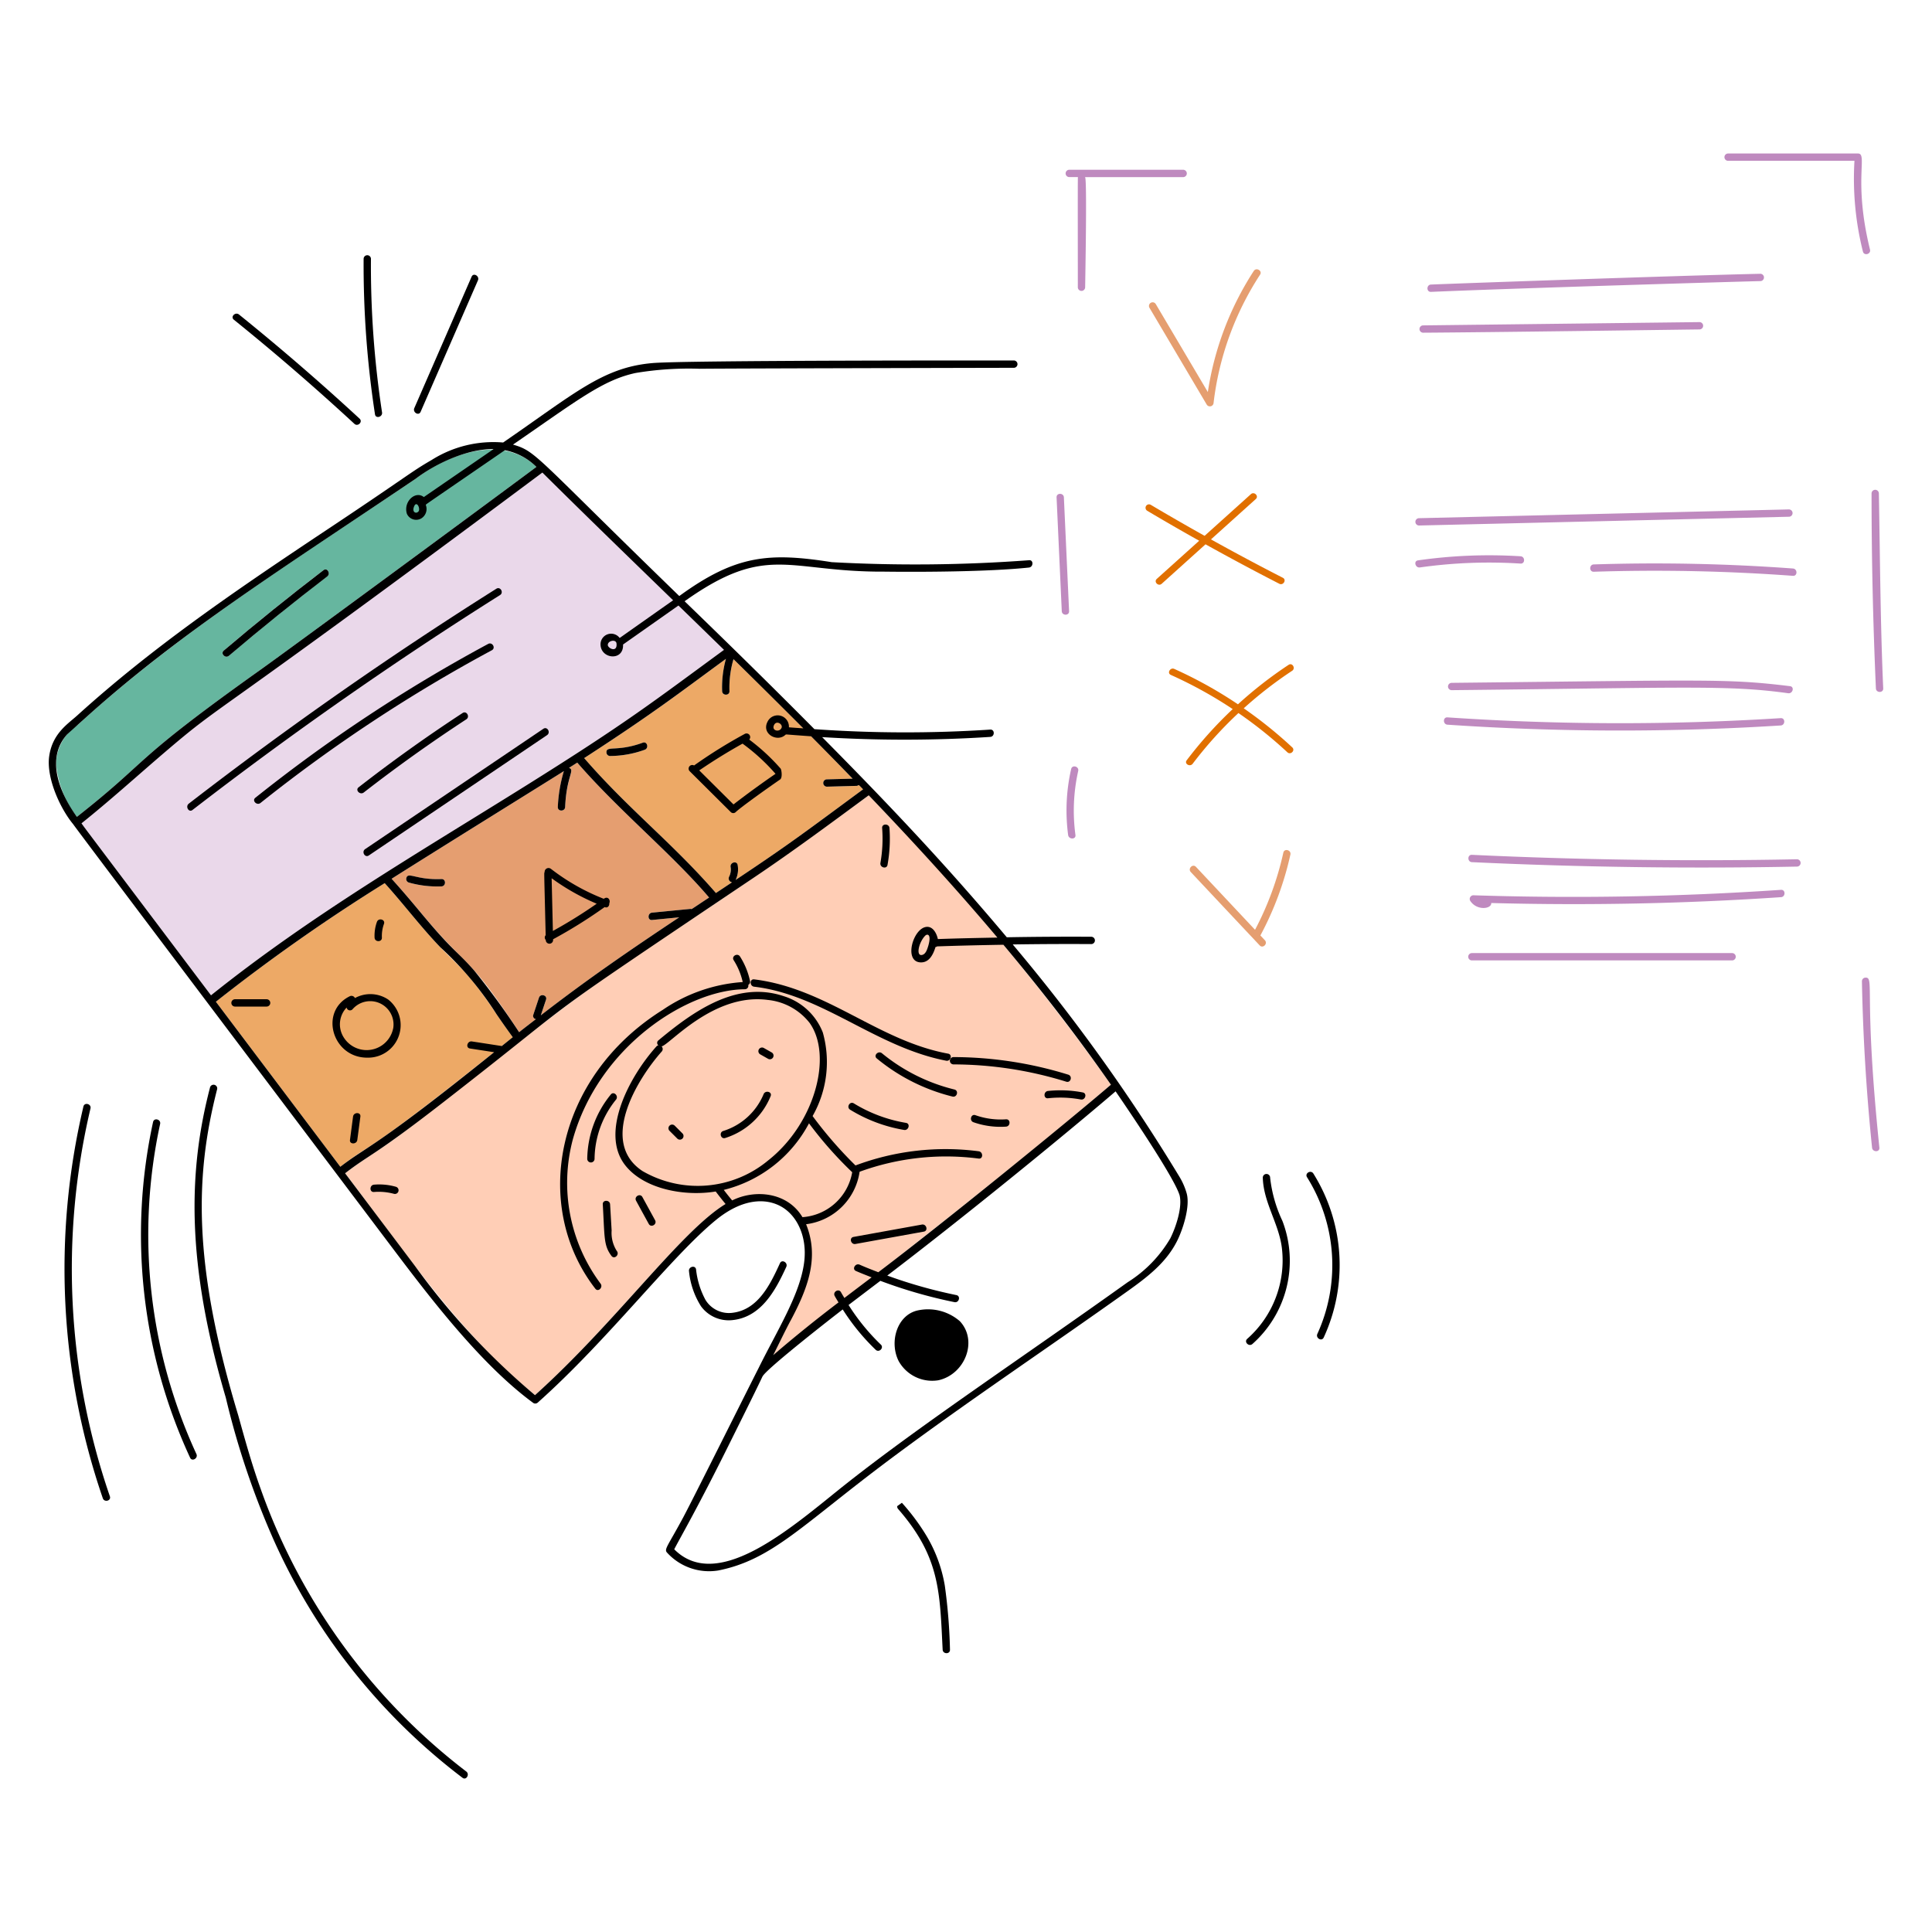 <svg xmlns="http://www.w3.org/2000/svg" viewBox="0 0 400 400" height="400" width="400"><defs></defs><path d="M106.168 214.742c-4.502 -6.2 -5.022 -7.572 -8.946 -12.368 -1.87 -2.212 -4.032 -4.152 -6.038 -6.236 -4.07 -4.228 -7.6 -8.944 -11.534 -13.292A380.94 380.94 0 0 0 44.696 207.4c1.858 2.46 19.032 25.238 25.764 34.164 7.54 -5.802 4.074 -1.432 35.708 -26.822z" fill="#eda966" stroke-width="1"></path><path d="M53.94 308.176c-1.788 -4.954 -3.2 -10.018 -4.6 -15.09 -9.51 -31.514 -8.946 -49.764 -4.384 -67.586a0.758 0.758 0 0 0 -1.46 -0.4c-4.574 17.494 -4.918 36.494 3.252 64.264a168.676 168.676 0 0 0 10.076 29.826 126.626 126.626 0 0 0 38.938 48.886c0.782 0.584 1.54 -0.732 0.766 -1.31a126.976 126.976 0 0 1 -42.588 -58.59zm132.002 4.238c8.738 10.012 8.62 17.246 9.224 29.13 0.052 0.97 1.566 0.976 1.516 0a112.964 112.964 0 0 0 -1.076 -13.3 29.692 29.692 0 0 0 -3.88 -10.418 44.886 44.886 0 0 0 -5 -6.692c-0.322 0.232 -0.642 0.466 -0.964 0.694a0.756 0.756 0 0 0 0.18 0.586z" fill="#000000" stroke-width="1"></path><path d="M112.294 97.84c-7.048 5.248 -66 48.266 -69.092 50.566 -8.4 6.244 -17.17 14.736 -26.33 22.058 1.286 1.774 0.472 0.662 26.814 35.6 20.66 -16.558 42.668 -29.314 65.262 -43.45 20.966 -13.108 26.708 -17.642 40.948 -28.074 -51.87 -50.688 -33.572 -32.702 -37.602 -36.7z" fill="#ead8ea" stroke-width="1"></path><path d="M151.506 273.326c6.038 -0.54 9.032 -6.114 11.284 -11.028 0.4 -0.88 -0.902 -1.65 -1.308 -0.764 -1.962 4.28 -4.464 9.572 -9.728 10.252a5.682 5.682 0 0 1 -5.696 -2.668 17.112 17.112 0 0 1 -1.946 -6.304c-0.162 -0.958 -1.622 -0.552 -1.46 0.4a16.554 16.554 0 0 0 2.492 7.248 7.106 7.106 0 0 0 6.362 2.864zM39.852 167.696A814.368 814.368 0 0 1 103.528 123.2c0.822 -0.518 0.066 -1.83 -0.764 -1.308Q69.902 142.588 39.086 166.388c-0.76 0.588 -0.006 1.904 0.766 1.308zm61.98 -33.07c0.86 -0.462 0.094 -1.77 -0.764 -1.308a320.928 320.928 0 0 0 -48.2 31.852c-0.764 0.6 0.316 1.674 1.07 1.07a319.906 319.906 0 0 1 47.894 -31.614zm-5.288 14.302c0.812 -0.53 0.054 -1.844 -0.764 -1.308q-11.078 7.244 -21.532 15.38c-0.768 0.6 0.31 1.664 1.072 1.072q10.296 -8.002 21.224 -15.144z" fill="#000000" stroke-width="1"></path><path d="M120.95 156.958c9.13 10.552 18.43 17.722 27.276 27.934 1.116 -0.734 2.222 -1.48 3.336 -2.218a0.8 0.8 0 0 1 -0.68 -0.904 4.128 4.128 0 0 0 0.386 -2.272c-0.156 -0.954 1.306 -1.362 1.46 -0.4a5.084 5.084 0 0 1 -0.418 3.082c11.282 -7.504 14.2 -9.79 26.386 -18.756 -1.318 -1.37 -0.656 -0.728 -1.376 -0.716l-6.112 0.166a0.758 0.758 0 0 1 0 -1.516l5.324 -0.142c-13.254 -13.676 -20.146 -20.32 -24.668 -24.742a20.834 20.834 0 0 0 -0.836 6.622c0.036 0.978 -1.478 0.972 -1.516 0a22.04 22.04 0 0 1 0.786 -6.682c-9.95 7.274 -14.532 10.938 -29.348 20.544zm12.542 -1.732a21.222 21.222 0 0 1 -7.2 1.294 0.758 0.758 0 0 1 -0.732 -0.782c0.05 -1.462 2.096 0.036 7.532 -1.974 0.908 -0.336 1.308 1.13 0.4 1.462z" fill="#eda966" stroke-width="1"></path><path d="M110.422 210.1c0.4 -1.172 0.782 -2.354 1.174 -3.534 0.306 -0.922 1.77 -0.526 1.462 0.4l-1.078 3.24c9.498 -7.332 17.566 -12.91 28.652 -20.286l-5.624 0.548c-0.972 0.094 -0.962 -1.422 0 -1.516l7.86 -0.766c0.658 -0.072 -0.582 0.636 3.95 -2.362 -7.424 -8.744 -18.852 -18.176 -27.298 -27.94 -0.57 0.37 -1.146 0.73 -1.716 1.094 1.356 0.376 -0.526 1.822 -0.788 8.1 -0.042 0.974 -1.558 0.974 -1.516 0a30.14 30.14 0 0 1 1.25 -7.43c-1.786 1.144 -25.614 15.92 -35.666 22.29a207.436 207.436 0 0 1 5.782 6.708c10.49 12.632 9.744 8.444 20.618 25.056 1.148 -0.918 2.32 -1.8 3.48 -2.706a0.672 0.672 0 0 1 -0.542 -0.896zM91.4 183.518a21.54 21.54 0 0 1 -6.766 -0.8 0.758 0.758 0 0 1 -0.496 -0.952c0.4 -1.304 2 0.464 7.262 0.236 0.974 -0.04 0.97 1.476 0 1.516z" fill="#e59e70" stroke-width="1"></path><path d="M112.496 150.888 75.6 175.8c-0.8 0.544 -0.048 1.856 0.764 1.31L113.262 152.2c0.804 -0.546 0.046 -1.86 -0.766 -1.312zm-32.124 56.056a6.636 6.636 0 0 0 -6.882 -0.306 0.8 0.8 0 0 0 -1.056 -0.384c-6.442 3.148 -3.614 12.78 3.64 12.724a6.736 6.736 0 0 0 4.298 -12.034zm1.018 6.018a5.6 5.6 0 0 1 -10.324 1.66 5.038 5.038 0 0 1 0.7 -6.024 0.708 0.708 0 0 0 1.222 0.358 4.83 4.83 0 0 1 8.412 4.006z" fill="#000000" stroke-width="1"></path><path d="M230.022 224.56a503.6 503.6 0 0 0 -50.144 -59.916c-35.966 26.51 -44.932 29.94 -67.078 46.98 -7.036 5.4 -27.654 21.708 -31.114 24.2 -3.356 2.418 -6.94 4.544 -10.214 7.072 12.982 17.22 24.872 34.512 39.32 45.938 16.578 -14.908 30.122 -33.894 39.448 -39.578 3.94 -2.43 28.67 -6.4 9.876 31.288 14.094 -11.274 46.97 -36.31 69.906 -55.984z" fill="#ffceb6" stroke-width="1"></path><path d="M125 186.086a43.944 43.944 0 0 1 -10.934 -6.2 0.812 0.812 0 0 0 -1.308 0.686c-0.128 0.25 -0.108 -0.766 0.216 13.054a0.71 0.71 0 0 0 0.024 0.982v0.056a0.758 0.758 0 0 0 1.514 0v-0.2a101.388 101.388 0 0 0 10.676 -6.664l0.05 0.022c0.588 0.22 0.956 -0.306 0.906 -0.8 0.306 -0.594 -0.232 -1.6 -1.144 -0.936zm-10.532 6.662 -0.256 -10.914a46.21 46.21 0 0 0 9.33 5.27 100.488 100.488 0 0 1 -9.078 5.644zm47.146 -33.624a42.028 42.028 0 0 0 -6.49 -6 0.76 0.76 0 0 0 -0.912 -1.186 102.166 102.166 0 0 0 -10.512 6.546 0.754 0.754 0 0 0 -0.928 1.166l8.526 8.48a0.73 0.73 0 0 0 1.032 0c1.092 -1.052 6.956 -5.22 9.184 -6.744 0.538 -0.374 0.286 -2.06 0.1 -2.262zm-9.756 7.424 -7.084 -7.044a115.484 115.484 0 0 1 8.964 -5.542 41.038 41.038 0 0 1 6.824 6.25q-4.436 3.048 -8.704 6.336zm-12.166 66.508a0.758 0.758 0 0 0 -1.072 1.072l1.636 1.634a0.758 0.758 0 0 0 1.07 -1.07c-0.546 -0.546 -1.08 -1.092 -1.634 -1.636zm17.688 -14.772 1.66 0.94a0.758 0.758 0 0 0 0.764 -1.308l-1.658 -0.94a0.758 0.758 0 0 0 -0.766 1.308zm0.716 8.254a13.348 13.348 0 0 1 -8.352 7.616c-0.928 0.288 -0.532 1.75 0.4 1.46a15 15 0 0 0 9.41 -8.672c0.372 -0.902 -1.09 -1.294 -1.458 -0.404zm25.656 -47.472a30.522 30.522 0 0 0 0.4 -7.622c-0.07 -0.966 -1.588 -0.974 -1.514 0a28.9 28.9 0 0 1 -0.356 7.218c-0.162 0.952 1.296 1.362 1.47 0.404zM81.6 247.178a0.758 0.758 0 0 0 0.4 -1.46 12.568 12.568 0 0 0 -4.564 -0.444c-0.966 0.084 -0.974 1.6 0 1.514a12.074 12.074 0 0 1 4.164 0.39zm135.382 -21.306c-0.958 0.1 -0.97 1.616 0 1.512a23.326 23.326 0 0 1 6.786 0.254c0.954 0.18 1.362 -1.282 0.4 -1.462a24.496 24.496 0 0 0 -7.186 -0.304zM133.09 153.764c-5.374 1.978 -7.586 0.514 -7.53 2.026a0.754 0.754 0 0 0 0.73 0.73 21.318 21.318 0 0 0 7.2 -1.294c0.91 -0.334 0.51 -1.8 -0.4 -1.462zM91.4 182c-5.282 0.224 -6.938 -1.6 -7.276 -0.182a0.76 0.76 0 0 0 0.51 0.898 21.6 21.6 0 0 0 6.766 0.8c0.97 -0.038 0.974 -1.554 0 -1.516zm-12.334 12.122a7.37 7.37 0 0 1 0.432 -2.846c0.328 -0.92 -1.136 -1.318 -1.462 -0.4a8.426 8.426 0 0 0 -0.484 3.248c0.048 0.97 1.558 0.974 1.514 -0.002zM55.2 208.4a0.758 0.758 0 0 0 0 -1.516h-6.542a0.758 0.758 0 0 0 0 1.516zm17.896 22.78 -0.636 4.83c-0.128 0.962 1.4 0.954 1.516 0l0.636 -4.83c0.128 -0.964 -1.388 -0.954 -1.516 0z" fill="#000000" stroke-width="1"></path><path d="M86.044 99.132C60.552 116.32 36.8 131.12 16.158 150.026A9.956 9.956 0 0 0 11.6 158.088a21.2 21.2 0 0 0 4.32 11.036c15.658 -12.312 10.584 -10.932 37.868 -30.356 6.55 -4.664 44.712 -32.756 57.27 -42.098 -6.81 -6.682 -17.87 -2.946 -25.014 2.462zm-18.292 20.218q-10.4 7.944 -20.354 16.418c-0.738 0.63 -1.814 -0.436 -1.07 -1.07q10.11 -8.6 20.658 -16.656c0.776 -0.592 1.53 0.724 0.766 1.308z" fill="#66b69f" stroke-width="1"></path><path d="M198.73 273.544a10.06 10.06 0 0 0 -8.768 -2.226c-4.248 0.976 -5.892 6.512 -3.908 10.468a7.938 7.938 0 0 0 8.224 3.984c5.482 -1.208 8.266 -8.14 4.452 -12.226zm-1.13 -47.974a37.81 37.81 0 0 1 -15 -7.502c-0.746 -0.614 -1.824 0.452 -1.072 1.072a39.506 39.506 0 0 0 15.672 7.89c0.948 0.234 1.352 -1.23 0.4 -1.46zm-10.022 6.91a30.2 30.2 0 0 1 -10.8 -4.036c-0.832 -0.512 -1.6 0.8 -0.764 1.308a31.27 31.27 0 0 0 11.164 4.19c0.95 0.16 1.36 -1.302 0.4 -1.462zm20.706 0.776c0.966 -0.066 0.974 -1.582 0 -1.514a15.684 15.684 0 0 1 -6.336 -0.856c-0.924 -0.322 -1.32 1.142 -0.4 1.462a16.848 16.848 0 0 0 6.736 0.908zm-175.132 -0.556c0.2 -0.95 -1.252 -1.356 -1.462 -0.4a109.91 109.91 0 0 0 7.666 69.5c0.4 0.886 1.716 0.116 1.308 -0.764a108.4 108.4 0 0 1 -7.512 -68.336zm-14.42 -3.2c0.224 -0.948 -1.236 -1.354 -1.462 -0.4a146.226 146.226 0 0 0 4.016 81.1c0.316 0.918 1.78 0.524 1.462 -0.4a144.72 144.72 0 0 1 -4.016 -80.3zm158.384 28.052 14.152 -2.558c0.958 -0.172 0.55 -1.632 -0.4 -1.46l-14.152 2.558c-0.962 0.172 -0.556 1.634 0.4 1.46z" fill="#000000" stroke-width="1"></path><path d="M239.28 62.938a0.758 0.758 0 0 0 -1.308 0.764l11.876 20.076a0.768 0.768 0 0 0 1.414 -0.384 61.8 61.8 0 0 1 9.62 -26.522c0.534 -0.818 -0.778 -1.578 -1.308 -0.764a63.382 63.382 0 0 0 -9.504 25.066z" fill="#e59e70" stroke-width="1"></path><path d="M265.6 119.622q-7.508 -3.844 -14.88 -7.946l9.28 -8.354c0.686 -0.616 -0.33 -1.626 -1.014 -1.012q-4.788 4.314 -9.584 8.628 -5.616 -3.142 -11.15 -6.42a0.716 0.716 0 0 0 -0.724 1.236q5.332 3.17 10.752 6.2l-8.778 7.9c-0.686 0.616 0.328 1.628 1.014 1.012l9.076 -8.172q7.572 4.216 15.28 8.17c0.83 0.414 1.554 -0.82 0.728 -1.242zm-8.1 27.028a83.38 83.38 0 0 1 10.024 -7.772c0.766 -0.504 0.05 -1.744 -0.722 -1.236a85.2 85.2 0 0 0 -10.498 8.176 89.148 89.148 0 0 0 -13.178 -7.324c-0.834 -0.374 -1.562 0.86 -0.722 1.238a88.512 88.512 0 0 1 12.814 7.076 85.548 85.548 0 0 0 -9.526 10.6c-0.558 0.734 0.686 1.446 1.236 0.72a83.048 83.048 0 0 1 9.476 -10.5 87.92 87.92 0 0 1 10.132 8.124c0.674 0.628 1.686 -0.38 1.014 -1.012a89.82 89.82 0 0 0 -10.05 -8.09z" fill="#e17000" stroke-width="1"></path><path d="M296.272 60.43c17.692 -0.762 63.178 -2.116 68.22 -2.232a0.758 0.758 0 0 0 0 -1.514c-17.704 0.4 -63.182 2.014 -68.22 2.23 -0.972 0.042 -0.976 1.558 0 1.516zm-1.662 8.452c14.842 -0.088 53 -0.628 57.25 -0.678a0.758 0.758 0 0 0 0 -1.516l-57.25 0.68a0.758 0.758 0 0 0 0 1.514zM293.8 108.8l76.574 -1.814a0.758 0.758 0 0 0 0 -1.516l-76.574 1.814a0.758 0.758 0 0 0 0 1.516zm21.014 7.884c0.974 0.064 0.97 -1.452 0 -1.514a104 104 0 0 0 -21.234 0.848c-0.964 0.136 -0.552 1.6 0.4 1.462a102.2 102.2 0 0 1 20.834 -0.796zm56.396 1.018a390.75 390.75 0 0 0 -41.238 -0.844c-0.972 0.032 -0.978 1.548 0 1.516a390.2 390.2 0 0 1 41.238 0.844c0.972 0.07 0.968 -1.444 0 -1.516zm-70.696 23.676a0.758 0.758 0 0 0 0 1.514c49.04 -0.514 57.272 -1.082 69.702 0.634 0.954 0.142 1.366 -1.318 0.4 -1.462 -12.998 -1.572 -16.252 -1.264 -70.102 -0.686zm68.168 8.822c0.968 -0.06 0.976 -1.576 0 -1.516a528.898 528.898 0 0 1 -69 -0.16c-0.972 -0.066 -0.968 1.448 0 1.514a528.358 528.358 0 0 0 69 0.162zm-123.728 -115.054h-23.57a0.758 0.758 0 0 0 0 1.516h1.786c-0.058 0.2 0 23.44 -0.018 22.81a0.758 0.758 0 0 0 1.516 0c0.4 -23.338 0.04 -22.6 -0.018 -22.8h20.304a0.758 0.758 0 0 0 0 -1.526zm142.21 16.532c-3.524 -14.384 -0.4 -19.872 -2.482 -19.898h-26.936a0.758 0.758 0 0 0 0 1.514h26.2a62.026 62.026 0 0 0 1.75 18.786c0.24 0.948 1.704 0.546 1.468 -0.402z" fill="#bf8abf" stroke-width="1"></path><path d="M265.702 176.536a63.666 63.666 0 0 1 -5.858 15.966l-12.234 -13.028c-0.67 -0.712 -1.736 0.362 -1.07 1.074q7.132 7.6 14.268 15.19c0.668 0.712 1.736 -0.362 1.07 -1.072l-0.928 -0.988a65.146 65.146 0 0 0 6.212 -16.74c0.21 -0.95 -1.25 -1.356 -1.46 -0.402z" fill="#e59e70" stroke-width="1"></path><path d="M372.078 177.904a1015.16 1015.16 0 0 1 -67.332 -0.92c-0.974 -0.048 -0.972 1.468 0 1.516 22.498 1.052 45.068 1.36 67.332 0.918a0.758 0.758 0 0 0 0 -1.514zm-3.342 6.328a635.84 635.84 0 0 1 -63.692 1.126 0.764 0.764 0 0 0 -0.654 1.14c1.358 2.118 4.466 1.702 4.352 0.46a636.62 636.62 0 0 0 60 -1.21c0.962 -0.066 0.97 -1.582 -0.006 -1.516zm-10.124 13.094H304.74a0.758 0.758 0 0 0 0 1.516h53.872a0.758 0.758 0 0 0 0 -1.516zm-137.27 -70.792 -1.076 -23.558c-0.044 -0.97 -1.558 -0.976 -1.514 0l1.076 23.558c0.044 0.972 1.56 0.978 1.514 0zm0.428 32.686a38.692 38.692 0 0 0 -0.624 13.66c0.126 0.952 1.644 0.964 1.514 0a37.508 37.508 0 0 1 0.57 -13.258c0.214 -0.95 -1.244 -1.354 -1.46 -0.402zM389 102.126a0.758 0.758 0 0 0 -1.514 0q0 20.2 0.9 40.4c0.042 0.972 1.56 0.978 1.514 0 -0.594 -13.464 -0.652 -26.926 -0.9 -40.4zm-3.508 101.012q0.33 17.274 2.098 34.478c0.1 0.962 1.614 0.972 1.516 0 -3.298 -32.01 -0.934 -35.274 -2.882 -35.21a0.758 0.758 0 0 0 -0.732 0.732z" fill="#bf8abf" stroke-width="1"></path><path d="M73.374 87.748c0.716 0.66 1.8 -0.41 1.072 -1.072q-12.12 -11.2 -24.962 -21.56c-0.752 -0.6 -1.83 0.46 -1.072 1.072q12.836 10.36 24.962 21.56zm5.724 -2.366A200.77 200.77 0 0 1 76.8 53.6a0.758 0.758 0 0 0 -1.516 0 203.94 203.94 0 0 0 2.354 32.182c0.144 0.964 1.606 0.556 1.46 -0.4zm7.986 -0.116 11.868 -27.218c0.384 -0.886 -0.92 -1.656 -1.308 -0.764L85.776 84.5c-0.376 0.884 0.92 1.658 1.308 0.766zm134.086 137.23a80.77 80.77 0 0 0 -23.79 -3.638 0.758 0.758 0 0 0 0 1.514 79.46 79.46 0 0 1 23.386 3.584c0.934 0.29 1.334 -1.172 0.404 -1.46z" fill="#000000" stroke-width="1"></path><path d="M196.3 218.148c-14.568 -2.686 -25 -13.504 -40.16 -15.38 -0.968 -0.112 -0.96 1.4 0 1.518 14.234 1.68 25.096 12.484 39.758 15.324 0.952 0.178 1.362 -1.284 0.402 -1.462zM126.466 226.6a21.502 21.502 0 0 0 -4.884 13.318 0.758 0.758 0 0 0 1.516 0 19.776 19.776 0 0 1 4.438 -12.246c0.614 -0.752 -0.452 -1.828 -1.07 -1.072z" fill="#000000" stroke-width="1"></path><path d="M153.21 198.036c-0.522 -0.82 -1.834 -0.062 -1.308 0.766a14.144 14.144 0 0 1 1.87 4.522 33.318 33.318 0 0 0 -16.532 5.742c-22.316 13.954 -27.24 40.656 -13.978 57.756 0.6 0.766 1.666 -0.314 1.07 -1.072a34.932 34.932 0 0 1 -5.732 -29.856c5.4 -19.294 23.748 -31.016 35.616 -31.078a0.73 0.73 0 0 0 0.708 -0.902 0.74 0.74 0 0 0 0.36 -0.816 15.388 15.388 0 0 0 -2.074 -5.062z" fill="#000000" stroke-width="1"></path><path d="M126.314 249.346c-0.056 -0.97 -1.572 -0.976 -1.514 0 0.4 6.974 0.17 8.508 1.824 10.712 0.634 0.744 1.7 -0.334 1.07 -1.07a6.968 6.968 0 0 1 -1.062 -4.232zm8.006 4.054c0.47 0.854 1.778 0.09 1.308 -0.766q-1.31 -2.4 -2.626 -4.8c-0.47 -0.856 -1.778 -0.09 -1.308 0.766q1.306 2.4 2.626 4.8z" fill="#000000" stroke-width="1"></path><path d="M245.69 247.078a13.984 13.984 0 0 0 -1.486 -3.422 378.914 378.914 0 0 0 -34.528 -48.118q8.124 -0.124 16.256 -0.076a0.758 0.758 0 0 0 0 -1.516q-8.742 -0.05 -17.486 0.106c-12.83 -15.286 -24.8 -27.874 -38.228 -41.44a274.8 274.8 0 0 0 34.8 -0.044c0.968 -0.062 0.976 -1.578 0 -1.514a268.022 268.022 0 0 1 -36.4 -0.088c-7.674 -7.732 -15.568 -15.54 -26.878 -26.484 17.118 -12.16 21.296 -6.026 41.27 -6.132 7.488 0.096 21.616 0.042 30.026 -0.846 0.954 -0.12 0.966 -1.638 0 -1.514a317.56 317.56 0 0 1 -40.838 0.4c-12.89 -2.022 -19.8 -1.556 -31.56 7.014C110.6 94.27 111.104 93.48 106.212 92.048c13.314 -9.156 18.574 -13.368 25.388 -14.826a66.672 66.672 0 0 1 13.178 -0.874c6.668 -0.074 65.162 -0.2 65.162 -0.2a0.758 0.758 0 0 0 0 -1.514c-0.22 0 -68.922 -0.078 -75.016 0.554 -10.17 0.918 -16.018 6.31 -30.754 16.428a23.942 23.942 0 0 0 -14.812 3.624c-4.662 2.69 -4.358 2.96 -24.072 16.034 -17.344 11.578 -33.92 22.926 -49.272 36.834 -2 1.818 -5.294 3.814 -5.87 8.772 -0.454 4.564 2.456 10.706 5.018 13.778 0.084 0.254 50.734 67.36 65 86.28 7.976 10.576 18.982 25.294 30.278 33.55a0.766 0.766 0 0 0 0.918 -0.118c14.572 -12.978 27.61 -30.214 36.868 -37.782 5.446 -4.454 10.254 -4.584 13.46 -2.814 3.334 1.84 5.496 6.276 4.8 11.61 -0.854 6.62 -5.54 13.986 -9.448 21.9 -2.658 5.222 -13.518 27 -15.54 30.788 -3.18 5.944 -4.058 6.666 -3.4 7.372a11.758 11.758 0 0 0 10.624 3.704c11.218 -2.244 17.448 -9.524 35.738 -23.166 16.03 -11.958 32.69 -23.03 48.968 -34.642 4.06 -2.898 8.062 -5.92 10.322 -10.504 1.22 -2.474 2.676 -7.096 1.94 -9.758zM151.028 143.094a20.778 20.778 0 0 1 0.836 -6.622Q159.136 143.6 166.32 150.8c-1 -0.076 -2 -0.132 -2.984 -0.218a2.332 2.332 0 0 0 -4.456 -1.096c-1.234 2.514 2.12 4.264 3.768 2.616 0.31 -0.072 -0.726 -0.084 5.282 0.338q4.324 4.362 8.6 8.774l-5.324 0.142a0.758 0.758 0 0 0 0 1.516l6.112 -0.166c0.688 -0.012 0.072 -0.64 1.376 0.716 -11.942 8.8 -15.182 11.304 -26.386 18.756a5.082 5.082 0 0 0 0.418 -3.082c-0.156 -0.962 -1.616 -0.554 -1.46 0.4a3.316 3.316 0 0 1 -0.318 2.04 0.8 0.8 0 0 0 0.612 1.136c-1.114 0.74 -2.22 1.484 -3.336 2.218 -8.932 -10.31 -18.138 -17.372 -27.276 -27.934 14.498 -9.4 19.4 -13.274 29.348 -20.546a21.984 21.984 0 0 0 -0.786 6.682c0.04 0.974 1.554 0.978 1.518 0.002zm10.73 7.706c-0.448 0.812 -1.922 0.504 -1.564 -0.538 0.46 -1.34 2.092 -0.262 1.564 0.538zM135 190.47l5.624 -0.548c-10.72 7.134 -19.152 12.938 -28.652 20.286q0.536 -1.62 1.078 -3.24c0.308 -0.928 -1.156 -1.326 -1.462 -0.4l-1.174 3.534a0.672 0.672 0 0 0 0.542 0.898c-1.16 0.904 -2.332 1.788 -3.48 2.706a157.088 157.088 0 0 0 -9.326 -12.8c-3.768 -4.272 -4.19 -3.706 -11.292 -12.258 -1.888 -2.272 -3.8 -4.518 -5.782 -6.708 10.052 -6.368 33.88 -21.144 35.666 -22.29a30.234 30.234 0 0 0 -1.25 7.43c-0.04 0.976 1.474 0.974 1.516 0 0.266 -6.362 2.09 -7.648 0.83 -8.086l-0.038 -0.014c0.57 -0.364 1.146 -0.724 1.716 -1.094 8.566 9.902 19.686 18.978 27.298 27.94 -4.56 3 -3.298 2.292 -3.95 2.362l-7.86 0.766c-0.956 0.092 -0.968 1.612 -0.004 1.516zM13.872 152.072c0.086 -0.096 4.77 -4.292 4.836 -4.352 19.34 -17.22 39.8 -30.016 67.336 -48.588 4.438 -3.36 10.944 -6.232 16.144 -6.15l-14.44 9.93c-1.764 -1.4 -4.278 0.976 -3.508 3.452a2.098 2.098 0 0 0 2.978 0.97 2.288 2.288 0 0 0 0.932 -2.8c0.244 -0.268 -1.558 1 16.372 -11.322a12.646 12.646 0 0 1 6.536 3.458c-12.558 9.342 -50.72 37.434 -57.27 42.098C26.58 158.132 31.444 156.916 15.92 169.124c-3.794 -5.296 -6.392 -12.156 -2.048 -17.052zM86.706 105.8c-0.436 0.678 -1.45 0.328 -1.01 -0.844 0.492 -1.406 1.328 0.142 1.01 0.844zM16.872 170.464c5.93 -4.74 11.548 -9.844 17.318 -14.776 13.086 -11.18 6.222 -4.252 78.104 -57.848 8.956 8.884 18.016 17.66 27.068 26.446q-5.534 3.894 -11.066 7.8a2.2 2.2 0 0 0 -3.964 1.32c0.038 3.09 4.832 3.534 4.664 0.032l11.472 -8.072c0.48 0.468 6.77 6.584 9.428 9.18 -14.92 10.93 -20.122 15.046 -40.948 28.074 -22.6 14.132 -44.578 26.878 -65.262 43.45C15.222 168.318 18.17 172.252 16.872 170.464zM125.842 133.6c-0.102 -0.946 1.704 -1.354 1.8 -0.372 0.198 1.896 -1.642 1.1 -1.8 0.372zm-81.146 73.8a380.424 380.424 0 0 1 34.954 -24.554c3.938 4.346 7.464 9.064 11.534 13.292a69.028 69.028 0 0 1 11.6 13.816q1.65 2.418 3.378 4.788l-2.276 1.83q-3.092 -0.48 -6.184 -0.952c-0.954 -0.144 -1.364 1.314 -0.4 1.462l5 0.768c-25 20.104 -25.902 19.15 -31.842 23.718 -22.828 -30.27 -22.678 -30.076 -25.764 -34.168zM166.138 252c-3.098 -5.188 -9.81 -5.824 -14.55 -3.464 -0.6 -0.714 -1.176 -1.442 -1.742 -2.18a27.4 27.4 0 0 0 17.65 -13.784 79.8 79.8 0 0 0 8.944 10.126A11.246 11.246 0 0 1 166.138 252zm-29.18 -35.362c1.5 -0.114 10.666 -11.118 21.98 -9.616a12.6 12.6 0 0 1 8.688 4.766c4.8 6.746 1.146 20.772 -8.552 28.438a22.826 22.826 0 0 1 -26.028 2.244c-9.06 -5.94 -1.224 -18.922 3.954 -24.758a0.768 0.768 0 0 0 -0.042 -1.082zm26.718 56.8c3.538 -6.642 6.02 -13.034 3.218 -19.974a12.81 12.81 0 0 0 11.078 -10.864 52.18 52.18 0 0 1 24.648 -2.73c0.966 0.124 0.956 -1.39 0 -1.514a53.112 53.112 0 0 0 -25.5 2.938 85.576 85.576 0 0 1 -8.882 -10.228 22.584 22.584 0 0 0 2.118 -17.298 12.716 12.716 0 0 0 -8.044 -7.504c-9.832 -3.336 -18.824 3.166 -26 9.138a0.646 0.646 0 0 0 0 1.026 0.682 0.682 0 0 0 -0.4 0.218c-5.632 6.26 -11.714 17.8 -6.522 24.538 3.856 5 12.286 6.578 18.788 5.502q1 1.318 2.038 2.588c-9.314 5.676 -22.6 24.422 -39.448 39.578a149 149 0 0 1 -24.836 -26.728l-14.484 -19.21c5.168 -4 5.866 -3.456 20.426 -14.784 31.564 -24.534 15.4 -13.612 64.176 -46.414 8.11 -5.454 15.948 -11.262 23.812 -17.058 9.16 9.554 18.098 19.34 26.636 29.458 -4.108 0.076 -8.218 0.162 -12.324 0.306 -0.272 -1.26 -1.062 -2.678 -2.4 -2.516 -2.734 0.33 -4.668 7.06 -1.296 7.338 1.836 0.15 2.692 -1.554 3.166 -3.038a0.576 0.576 0 0 0 0.012 -0.118 0.772 0.772 0 0 0 0.368 -0.148c4.57 -0.16 9.144 -0.262 13.718 -0.34 8.124 9.7 15.168 18.8 22.266 28.974 -9.136 7.84 -34.896 28.8 -48.162 38.828 -1.296 -0.5 -2.6 -1 -3.862 -1.564 -0.886 -0.388 -1.658 0.92 -0.766 1.308 1.07 0.468 2.156 0.886 3.24 1.316q-2.824 2.13 -5.64 4.27c-0.228 -0.4 -0.478 -0.776 -0.694 -1.182 -0.462 -0.858 -1.772 -0.094 -1.308 0.766 0.244 0.458 0.526 0.89 0.786 1.338a283.61 283.61 0 0 0 -13.508 10.908c1.2 -2.39 2.334 -4.792 3.582 -7.138zM192.2 195.8c-0.212 0.662 -0.486 1.722 -1.282 1.906 -1.354 0.312 -0.696 -2.614 0.618 -3.966 0.452 -0.462 1.36 -0.378 0.664 2.06zm50.136 60.526a26.626 26.626 0 0 1 -8.866 9.15c-21.424 15.316 -42.082 29 -57.774 41.33 -10.622 8.342 -26.75 23.368 -36.104 13.958 1.22 -2.386 4.858 -8.574 11.882 -22.782 9.064 -18.2 5.732 -11.906 6.52 -13.19 1.564 -2.086 14.34 -12.048 16.482 -13.686a45.042 45.042 0 0 0 6.82 8.348c0.704 0.676 1.776 -0.4 1.07 -1.072a43.548 43.548 0 0 1 -6.68 -8.2q3.288 -2.502 6.584 -5a100.586 100.586 0 0 0 15.334 4.412c0.952 0.2 1.36 -1.266 0.4 -1.46a100.43 100.43 0 0 1 -14.304 -4.042c15.092 -11.482 36.118 -28.578 47.272 -38.14 2.2 3.2 12.166 17.822 13.256 21.536 0.588 2.49 -0.756 6.542 -1.894 8.828zm20.63 -12.512a0.758 0.758 0 0 0 -1.516 0c0.126 5.138 3.33 9.512 3.948 14.56a21.656 21.656 0 0 1 -7.168 18.814c-0.74 0.64 0.336 1.71 1.068 1.072a23.032 23.032 0 0 0 6.212 -25.482 28.138 28.138 0 0 1 -2.544 -8.964zm8.95 -0.846c-0.522 -0.82 -1.834 -0.06 -1.308 0.766a34.29 34.29 0 0 1 2.142 32.426c-0.41 0.878 0.894 1.646 1.308 0.764a35.734 35.734 0 0 0 -2.142 -33.956z" fill="#000000" stroke-width="1"></path><path d="M66.986 118.042q-10.54 8.06 -20.658 16.656c-0.744 0.634 0.332 1.7 1.07 1.07q9.966 -8.468 20.354 -16.418c0.762 -0.584 0.008 -1.9 -0.766 -1.308z" fill="#000000" stroke-width="1"></path></svg>
